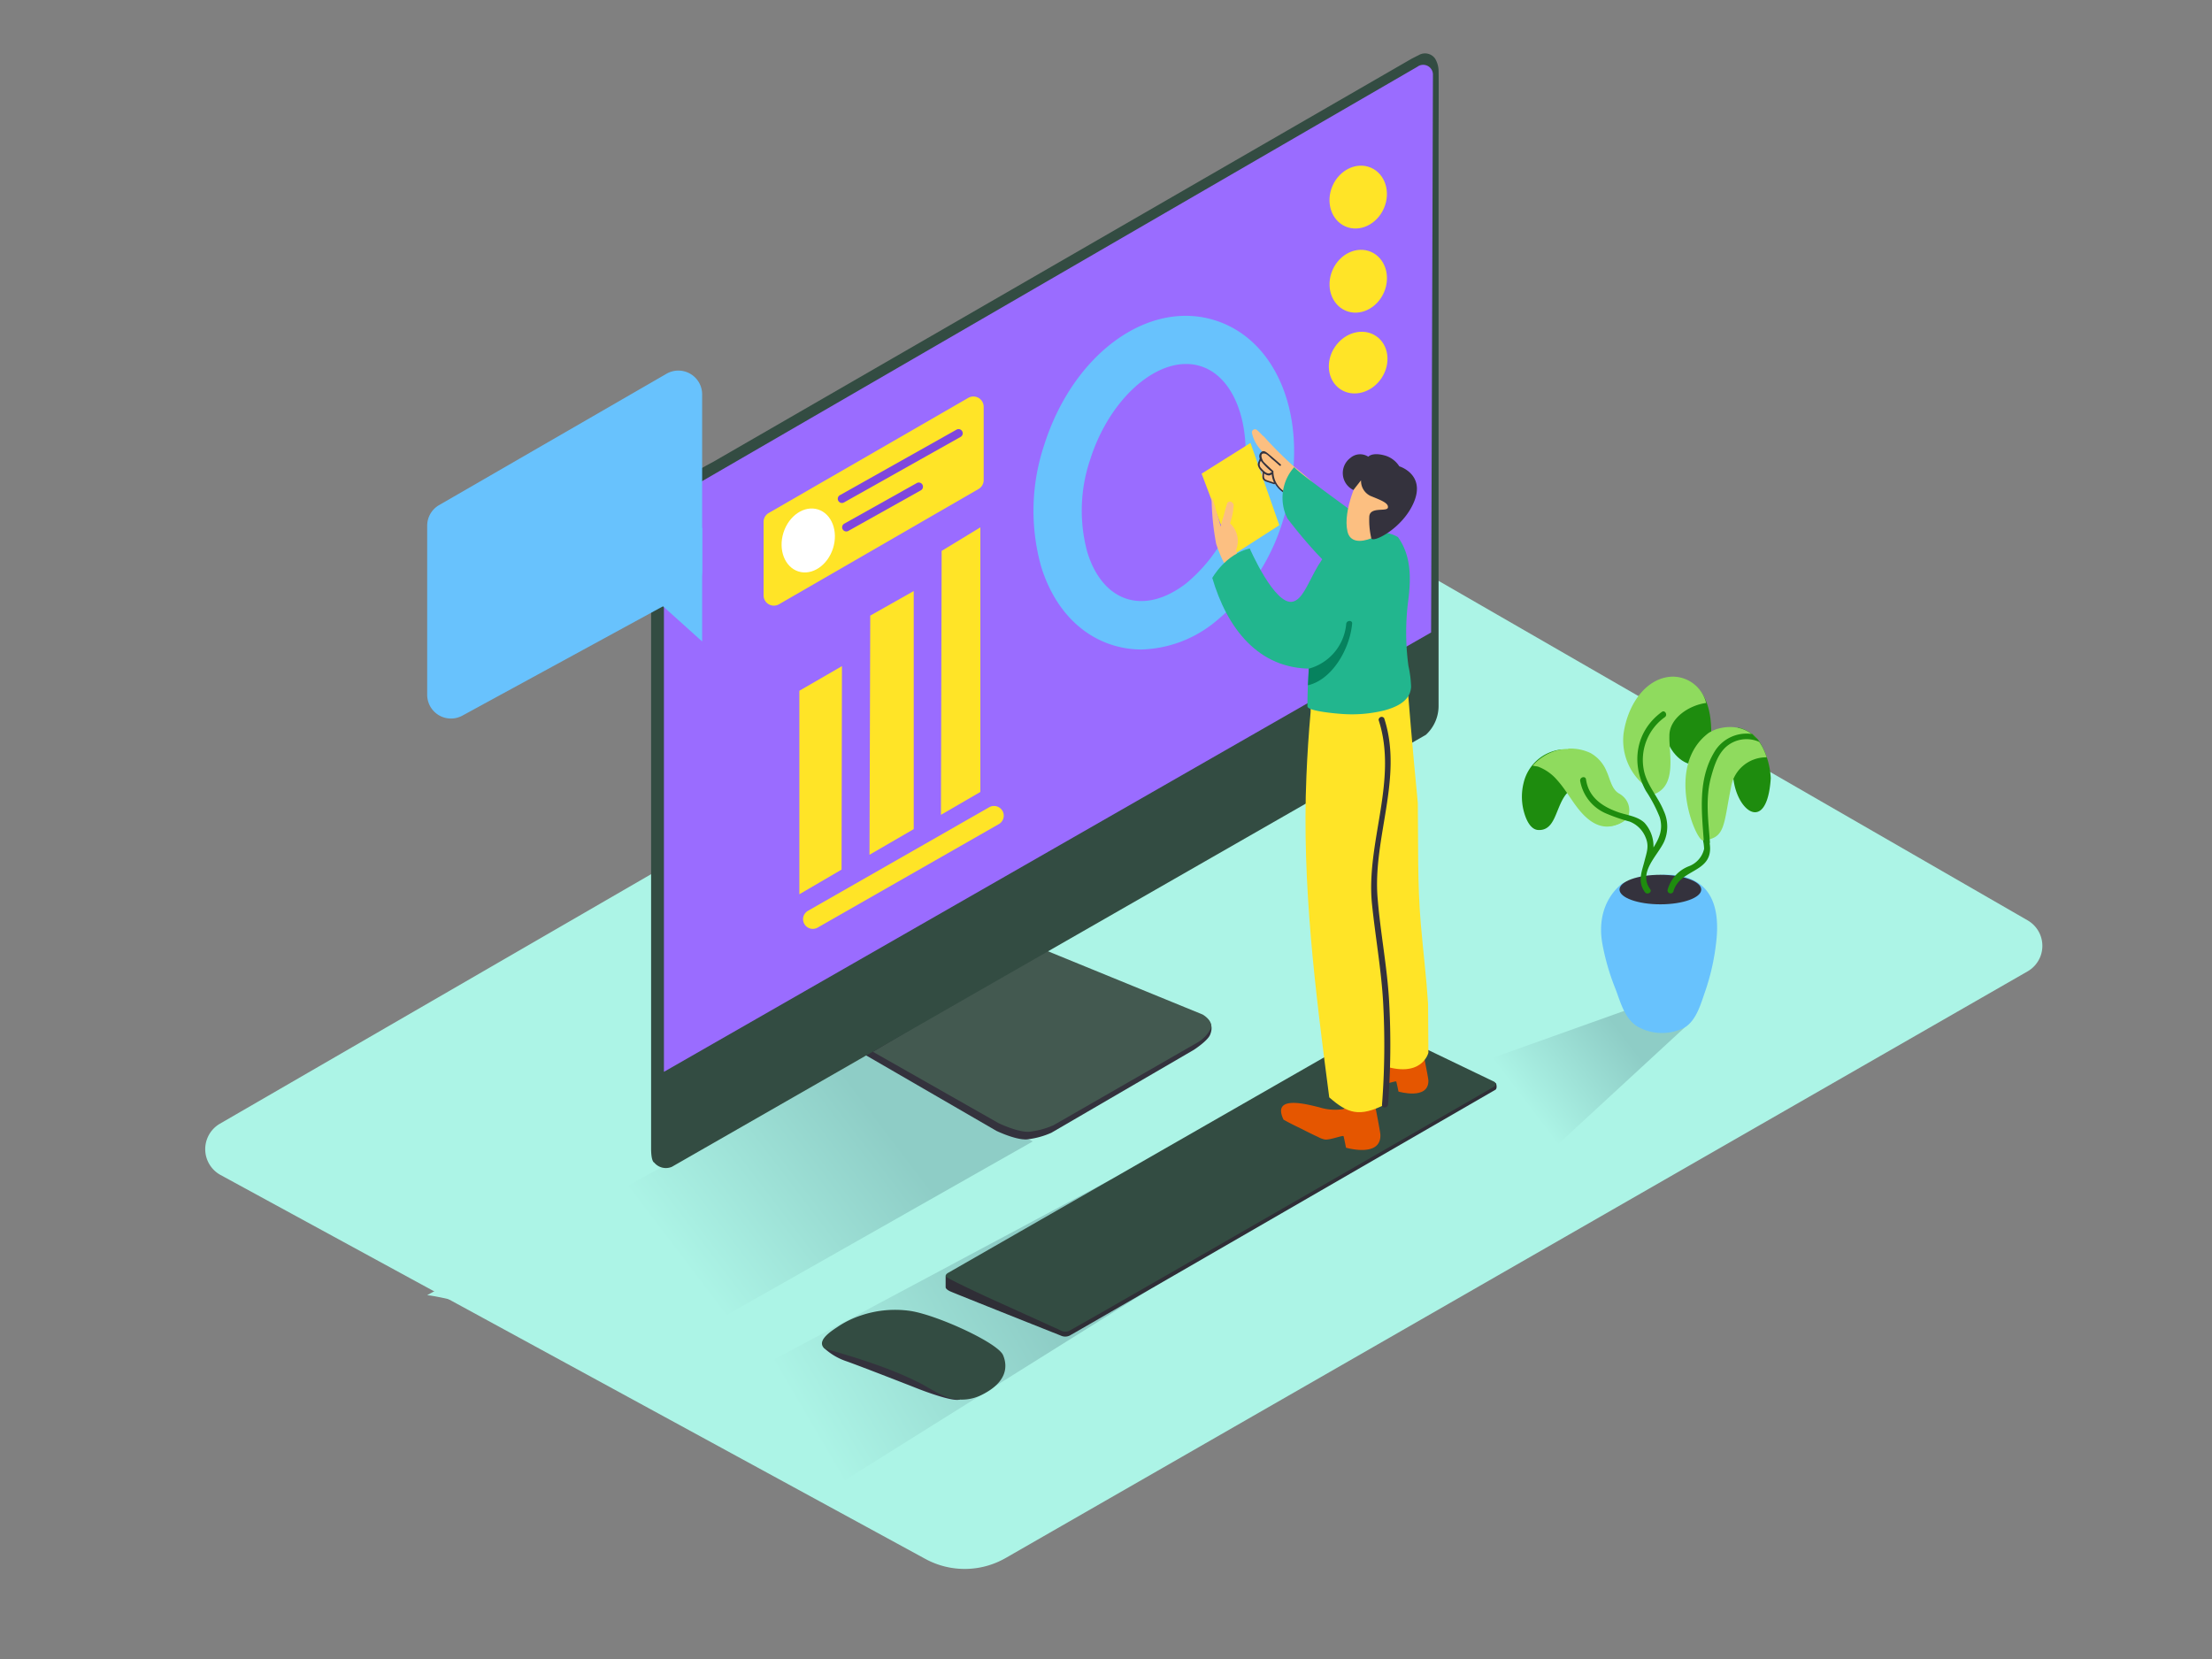 <svg id="Layer_1" data-name="Layer 1" xmlns="http://www.w3.org/2000/svg" xmlns:xlink="http://www.w3.org/1999/xlink" viewBox="0 0 400 300"><rect x="0" y="0" width="400" height="300" fill="#808080" stroke="none"/><defs><linearGradient id="linear-gradient" x1="274.42" y1="197.65" x2="291.62" y2="184.57" gradientUnits="userSpaceOnUse"><stop offset="0" stop-color="#acf4e6"/><stop offset="1" stop-color="#8ecdc6"/></linearGradient><linearGradient id="linear-gradient-2" x1="145.65" y1="256.8" x2="185.96" y2="233.19" xlink:href="#linear-gradient"/><linearGradient id="linear-gradient-3" x1="122.66" y1="227.34" x2="157.79" y2="200.62" xlink:href="#linear-gradient"/></defs><title>-</title><path d="M235.66,90.93l131,75.5a5.32,5.32,0,0,1,0,9.22L181.85,281.74a14.88,14.88,0,0,1-14.52.16L39.89,212.48a5.32,5.32,0,0,1-.12-9.28L237.46,88.8" fill="#acf4e6"/><path d="M295.47,182.17l-42.59,15.21s-3.77,7.15,17.65,19.88l34.09-31.44" fill="url(#linear-gradient)"/><polyline points="200.92 213.28 123.74 254.5 150.57 269.05 223.99 223.1" fill="url(#linear-gradient-2)"/><path d="M157.86,190.2l-80.61,44s14,1.49,35.44,14.21l74.06-42" fill="url(#linear-gradient-3)"/><path d="M188.52,173.18l29.85,11.2s1.25.81.45,2.75c-.46,1.11-2.93,2.71-2.93,2.71l-25.77,15a14.86,14.86,0,0,1-4.44,1.2c-2.06.12-5.51-1.55-5.51-1.55l-24-13.9Z" fill="#34323d"/><path d="M188.94,171.79l28.52,11.66s2,1.09,1.47,2.57a6.16,6.16,0,0,1-2.55,2.59l-25.84,14.85a14.86,14.86,0,0,1-4.44,1.2c-2.06.12-5.51-1.55-5.51-1.55L157.86,190.2Z" fill="#435950"/><path d="M121.49,211a2.75,2.75,0,0,1-3.19-.77s-.56-.11-.56-2.56V94a7,7,0,0,1,2.49-5.14,82.23,82.23,0,0,1,8.7-5.32L255.28,10.61l1.42-.72a2.23,2.23,0,0,1,2.82.72,4.54,4.54,0,0,1,.62,2.07c.05,1.19,0,12.68,0,12.68v102.3a7.07,7.07,0,0,1-2.3,5.22Z" fill="#334c42"/><path d="M120.06,193.82V95.71c0-3.26.45-5.08,3-6.44L256.31,12.07a1.76,1.76,0,0,1,2.81,1.42l-.33,100.88Z" fill="#9a6cff"/><path d="M148.83,243.59a11.19,11.19,0,0,0,4.29,2.59c2.81,1,12.11,4.64,12.11,4.64s6.58,2.69,8.28,2.28-19.37-9.51-19.37-9.51Z" fill="#34323d"/><path d="M170.2,252.19a11.53,11.53,0,0,0,1.65.64,8.07,8.07,0,0,0,5.81-.66c4.22-2.14,4.67-4.87,3.73-7.11s-11.93-7.26-16.75-8a19.27,19.27,0,0,0-8.82.77,17.31,17.31,0,0,0-4.28,2.06c-.88.6-3.64,2.25-2.72,3.65a1.52,1.52,0,0,0,.91.51c3.6,1,7.19,2.13,10.7,3.45,2,.76,4,1.64,5.92,2.6C167.63,250.78,168.89,251.58,170.2,252.19Z" fill="#334c42"/><path d="M171,230.67,171,232.8s0,.33.81.71,20,8,20,8a1.87,1.87,0,0,0,1.63,0c.81-.43,77-44.46,77-44.46s.37-.23.09-1.16l-1.19-.47" fill="#2f2e36"/><path d="M171.54,230.12s-.75.36-.44.75,7.32,3.64,7.32,3.64l13.23,6a1.83,1.83,0,0,0,1.6.19c.86-.33,77-44.24,77-44.24a.62.62,0,0,0,.17-.58s0-.18-.38-.35-19.92-9.58-19.92-9.58a1.78,1.78,0,0,0-1.37-.07C248.19,186.18,171.54,230.12,171.54,230.12Z" fill="#334c42"/><path d="M77.25,95.06v30.57a4.3,4.3,0,0,0,6.36,3.78L124.73,107a4.3,4.3,0,0,0,2.24-3.78V71.32a4.3,4.3,0,0,0-6.45-3.73L79.4,91.34A4.3,4.3,0,0,0,77.25,95.06Z" fill="#68c2fd"/><polyline points="126.97 95.36 126.97 116 118.19 108.1" fill="#68c2fd"/><ellipse cx="245.61" cy="35.65" rx="5.79" ry="5.07" transform="translate(114.94 246.64) rotate(-66.49)" fill="#ffe427"/><polygon points="144.55 124.91 144.55 161.71 152.18 157.25 152.25 120.46 144.55 124.91" fill="#ffe427"/><polygon points="157.37 111.32 157.23 154.57 165.23 149.93 165.23 106.88 157.37 111.32" fill="#ffe427"/><polygon points="170.28 99.62 170.15 147.35 177.28 143.21 177.28 95.36 170.28 99.62" fill="#ffe427"/><ellipse cx="245.61" cy="50.86" rx="5.79" ry="5.07" transform="translate(101 255.79) rotate(-66.49)" fill="#ffe427"/><ellipse cx="245.61" cy="65.58" rx="5.79" ry="5.07" transform="translate(54.5 233.22) rotate(-56.21)" fill="#ffe427"/><path d="M206.43,117.45a17.49,17.49,0,0,1-5.31-.82c-6.07-1.93-10.63-7-12.85-14.18a37.46,37.46,0,0,1,.56-22c5.23-16.47,18.81-26.36,30.93-22.51S237.27,77.65,232,94.12h0a37.46,37.46,0,0,1-12.26,18.33A22,22,0,0,1,206.43,117.45Zm8.05-51.63c-6.66,0-14.13,7.18-17.32,17.22a28.69,28.69,0,0,0-.53,16.84c1.35,4.39,3.88,7.38,7.14,8.41s7,.05,10.68-2.76a28.68,28.68,0,0,0,9.27-14.06c3.62-11.4.59-23-6.6-25.25A8.68,8.68,0,0,0,214.48,65.82Z" fill="#68c2fd"/><path d="M145.22,166.22v0a1.76,1.76,0,0,0,2.63,1.52l32.78-18.72a1.76,1.76,0,0,0,.88-1.52h0a1.76,1.76,0,0,0-2.62-1.53L146.11,164.7A1.76,1.76,0,0,0,145.22,166.22Z" fill="#ffe427"/><path d="M138.08,94.39v13.27a1.86,1.86,0,0,0,2.79,1.61l36.08-20.84a1.86,1.86,0,0,0,.93-1.61V73.56a1.86,1.86,0,0,0-2.79-1.61L139,92.77A1.86,1.86,0,0,0,138.08,94.39Z" fill="#ffe427"/><ellipse cx="146.15" cy="97.72" rx="5.88" ry="4.7" transform="translate(8.8 207.47) rotate(-72.39)" fill="#fff"/><path d="M152.63,90.85,173.72,79a.75.75,0,0,0-.76-1.3L151.87,89.55a.75.75,0,0,0,.76,1.3Z" fill="#7f47dd"/><path d="M153.42,96l13.11-7.34a.75.75,0,0,0-.76-1.3l-13.11,7.34a.75.75,0,0,0,.76,1.3Z" fill="#7f47dd"/><polygon points="222.68 100.54 231.34 94.97 226.13 80.1 217.29 85.65 221.63 97.16 222.68 100.54" fill="#ffe427"/><path d="M224.1,101.89l-.56-2.49a4.32,4.32,0,0,0-1.11-4.76,11.42,11.42,0,0,0,.65-3.26.47.47,0,0,0-.18-.41.56.56,0,0,0-1,.08c-.25.78-.46,1.57-.66,2.37a14.28,14.28,0,0,0-.51,1.8c-.13-.52-.27-1-.42-1.55v0a.5.5,0,0,0-.07-.19l-.13-.42q-.35-1.43-.83-2.82l0-.06a.4.4,0,0,0-.18-.21,46.72,46.72,0,0,0,.82,8.38,26.74,26.74,0,0,0,1.35,3.31.47.47,0,0,0,.17.18c.1.31.2.61.33.91l0,.06.08.28a.55.55,0,0,0,1,0c.37.24,1,0,.84-.48A.54.54,0,0,0,224.1,101.89Z" fill="#fcbf81"/><path d="M237.59,87.61c.28-.17-3.43-3.1-3.75-3.38a69.23,69.23,0,0,1-5.31-5.32.47.47,0,0,0-.2-.13,11.82,11.82,0,0,0-1-1,.56.56,0,0,0-.93.54,6.52,6.52,0,0,0,1.85,3.29c-.18.36-.38.76-.53,1.16a.23.23,0,0,1,.15.22,1.69,1.69,0,0,1-.13.57,1.21,1.21,0,0,1-.16.36.27.27,0,0,1-.13.1,1.75,1.75,0,0,0,.75,1.32,2.23,2.23,0,0,0,.33,1.57l.06.05.09,0a16.32,16.32,0,0,1,2.28.78.25.25,0,0,1,0,.41,14.62,14.62,0,0,0,1.75.19.47.47,0,0,0,.36-.12l.26.14a.57.57,0,0,0,.84-.48.65.65,0,0,0,0-.2l.25.16a.64.64,0,0,0,.78.62.65.65,0,0,0,.55-.69.76.76,0,0,0-.06-.25l.59.51a.15.15,0,0,0,.26-.12.13.13,0,0,0,0-.07,8.71,8.71,0,0,1,.88,1C241.32,92.16,237.7,87.73,237.59,87.61Zm-2.41.56a.35.35,0,0,1-.42-.22.58.58,0,0,0,.43-.22h0a.15.15,0,0,0,.21-.08l0,0A.35.35,0,0,1,235.18,88.16Z" fill="#fcbf81"/><path d="M236.84,87.72a6.07,6.07,0,0,1-1.91-1.23,1.17,1.17,0,0,0-1.68,0,6.84,6.84,0,0,1-.32-.88,1.23,1.23,0,0,0-2.37.65,6,6,0,0,0,1.87,3.12,10,10,0,0,0,3.22,1.54,1.26,1.26,0,0,0,1.54-1.42l.08-.11A1.24,1.24,0,0,0,236.84,87.72Z" fill="#fcbf81"/><path d="M233.39,89.4a4.31,4.31,0,0,1-3.12-4.09.14.14,0,0,0,0-.11l0,0L229,84c-.18-.18-.37-.35-.53-.54s-.89-1.72.33-1.41c.37.09,1,.8,1.33,1.06s.84.72,1.25,1.09c.15.13.36-.08.22-.22q-1.13-1-2.34-2c-.38-.29-.76-.6-1.2-.22a1,1,0,0,0-.26,1.16c-.09.4-.4.78-.34,1.21a2.1,2.1,0,0,0,.69,1.07l.19.19a.15.15,0,0,0,0,.08c0,.5-.21,1.09.26,1.43a2.29,2.29,0,0,0,.65.28l1.12.37a.14.14,0,0,0,.18-.1,5,5,0,0,0,2.8,2.23C233.5,89.76,233.58,89.46,233.39,89.4Zm-5.31-4.72a.93.93,0,0,1-.23-1c0-.12.09-.24.14-.35a11.66,11.66,0,0,0,2,2s0,.07,0,.1a.14.14,0,0,0-.16,0C229.27,86,228.41,85.08,228.08,84.68Zm1,2.14a.64.64,0,0,1-.5-.56,3.38,3.38,0,0,1,0-.64c.43.32,1,.53,1.39.14a4.29,4.29,0,0,0,.43,1.52C230,87.12,229.5,87,229.06,86.82Z" fill="#34323d"/><path d="M250.61,97.15c-.43-.78-15.69-11.42-16.57-12.68a8.31,8.31,0,0,0-1.23,9.29s8.22,11,12.8,12.23" fill="#22b68e"/><path d="M219.22,104.51s2.35-4.27,6.77-5.34c0,0,4.55,10.47,7.82,9.62s3.63-9.82,11.09-12,2.08,24-7.64,24.12S221.88,113.56,219.22,104.51Z" fill="#22b68e"/><path d="M248.13,197.24l-3.48,1.57a2,2,0,0,1-1.34,1.44.8.8,0,0,1-.48.32,9.42,9.42,0,0,1-4.31-.35c-1.76-.4-8.66-2.43-6.42,2.24,1.29.76,2.72,1.39,4,2.05.74.37,1.48.74,2.23,1.08a4.25,4.25,0,0,0,1.3.48c1,.07,3.25-.84,3.33-.6s.44,2.07.44,2.07,6.29,1.84,6.22-2.27C249.65,204.73,248.13,197.24,248.13,197.24Z" fill="#e55600"/><path d="M251.29,191.4s-6.25-2.2-7.71-2.19-3.85.7-1.51,3.2c0,0,6.68,3.64,7.53,3.7s2.83-.73,2.9-.52.39,1.8.39,1.8,5.47,1.6,5.41-2c0-.47-1.33-7-1.33-7" fill="#e55600"/><path d="M250.22,160.17c-.22-12.11-.78-24.27.81-36.32-.14-3.09,2-1.28,1.78-2.49-1.88-9.83-15.38,3.13-15.38,3.13-.55.52-.37,3.57-.43,4.27q-.52,5.79-.76,11.6c-.83,19.55,1.6,38.74,4.13,58.08,3.32,2.89,5.4,3.66,10.19,1.24,0-12.79-.12-25.58-.33-38.36Q250.23,160.74,250.22,160.17Z" fill="#ffe427"/><path d="M258.24,181.49c-.31-4.81-.9-9.61-1.31-14.37-.63-7.3-.45-14.61-.54-21.92-.91-9.06-1.83-20.58-1.83-20.58l-7.5,2.09s-4.87,63.16,2.61,65.84,8.63-2.19,8.63-2.19S258.29,186.65,258.24,181.49Z" fill="#ffe427"/><path d="M255.17,124.19a20.15,20.15,0,0,0-.48-3.77,44.91,44.91,0,0,1,0-12.1c.46-3.88.49-7.89-1.9-11.2-3.45-2-8.25-.21-11.16,1.93-3.93,2.9-5.25,22.59-5.2,28.68,0,.86,5.22,1.3,5.8,1.34a24.53,24.53,0,0,0,8.08-.6c1.88-.51,4.22-1.44,4.75-3.54A3.92,3.92,0,0,0,255.17,124.19Z" fill="#22b68e"/><path d="M250.3,129.87a.55.55,0,0,0-1,.34c3.56,10.9-2.34,22.17-1.2,33.28.6,5.85,1.64,11.62,2,17.51a140.44,140.44,0,0,1-.19,18.77c-.05.7,1,.64,1.09-.05a140.44,140.44,0,0,0,.19-18.77c-.36-6.21-1.57-12.3-2.07-18.48C248.18,151.54,253.82,140.65,250.3,129.87Z" fill="#34323d"/><path d="M243.44,112.82a9.22,9.22,0,0,1-6.78,8.1c0,.37-.12,2.67-.15,3,4.36-1,7.57-6.51,8-11.14C244.6,112.12,243.51,112.12,243.44,112.82Z" fill="#06825e"/><path d="M246.07,86c-.33.07-3.32,6.26-2.4,10.13s7.58.2,9.33-2.65S252.28,84.63,246.07,86Z" fill="#fcbf81"/><path d="M246.12,86.85a3,3,0,0,0,1.71,2.83c1.8.74,3.29,1.26,3.15,2.1s-3.29-.25-3.37,1.67a14.37,14.37,0,0,0,.36,3.86c.16,1,5.74-1.72,7.74-6.58s-2.45-6.35-2.67-6.4a4.58,4.58,0,0,0-2.76-2c-2.19-.57-2.85.26-2.85.26a2.68,2.68,0,0,0-3.24.22,3.41,3.41,0,0,0,.55,5.8Z" fill="#34323d"/><path d="M283.55,135.38a8.38,8.38,0,0,1,4.08.8,6.63,6.63,0,0,1,2.88,3.28c.63,1.32.9,3.2,2.21,4a3.83,3.83,0,0,1,1.29,1.12,3.36,3.36,0,0,1,.4,3.13c-.58,1.16-3,1.87-4.09,1.66" fill="#8fdb5e"/><path d="M282.48,135.52a7.87,7.87,0,0,0-6.95,6,10.39,10.39,0,0,0-.05,4.91c.31,1.3,1.08,3.56,2.67,3.66,2.15.13,2.84-1.88,3.52-3.53s1.39-3.47,3.11-4.12a4.63,4.63,0,0,1,5,1.12Z" fill="#1e8c0e"/><path d="M292.31,144.25c-1.3-1.68-2.38-3.51-3.63-5.22a15.55,15.55,0,0,0-2.52-3c-3-1.45-6.75-.12-9,2.42.3.09.72.11,1,.19a8.51,8.51,0,0,1,3.42,2.42c1.32,1.46,2.35,3.25,3.52,4.81,1.9,2.52,4.42,4.6,7.67,3.09C294.85,147.95,293.22,145.43,292.31,144.25Z" fill="#8fdb5e"/><path d="M302.85,122.64s6.73-.53,6.6,10.12-10.18,3.64-8-2.77" fill="#1e8c0e"/><path d="M301.88,133.12c-.07-3.24,3.57-5.6,6.64-6a6.22,6.22,0,0,0-6.09-4.76c-4.61.12-8.06,4.8-8.84,10.32a10.56,10.56,0,0,0,3.39,9l2.22,1.9C303.3,142,301.78,136.07,301.88,133.12Z" fill="#8fdb5e"/><path d="M320.21,140.73a14.06,14.06,0,0,0-1.56-5.78,6.37,6.37,0,0,0-4.38-3.39l-3.79,7.3s5.65-9.88,3.34-2.27,5.3,16.13,6.34,4.79C320.18,141.16,320.19,140.95,320.21,140.73Z" fill="#1e8c0e"/><path d="M293.43,159.73s-5.06,3.3-3.66,11a42.32,42.32,0,0,0,2.25,7.82c1,2.51,1.7,5.74,4.23,7.16a9,9,0,0,0,8.37.11c2.17-1.33,2.95-4.34,3.74-6.58a40.85,40.85,0,0,0,1.94-8.51C312.7,152.1,293.43,159.73,293.43,159.73Z" fill="#68c2fd"/><ellipse cx="300.25" cy="160.86" rx="7.39" ry="2.67" fill="#34323d"/><path d="M300.85,146.62c-1-2.49-3-4.58-3.57-7.25a9.49,9.49,0,0,1,3.78-9.69c.56-.41,0-1.36-.55-.94-4.72,3.43-5.64,9.29-2.88,14.28a26,26,0,0,1,2.49,4.73c.68,2.22-.08,3.83-1.12,5.5a6.33,6.33,0,0,0-1.64-4.48c-1.23-1.14-3-1.33-4.56-1.84-2.94-1-5.53-2.67-6-6-.11-.69-1.16-.4-1.05.29a7.88,7.88,0,0,0,4.54,5.82,31.64,31.64,0,0,0,4.38,1.52,5.1,5.1,0,0,1,2.89,2.83c.7,1.61.22,2.71-.17,4.27-.51,2-1.32,3.76.07,5.68.41.56,1.36,0,.94-.55-2.21-3.05,1.32-6,2.52-8.58A6.75,6.75,0,0,0,300.85,146.62Z" fill="#1e8c0e"/><path d="M314.48,139.93c-4.67-.82-7.85,2.79-7.57,7.31a17.14,17.14,0,0,0,.63,3.35,8.76,8.76,0,0,1,.62,2.9,4.41,4.41,0,0,1-2.67,3.12,6.36,6.36,0,0,0-3.94,4.33.55.55,0,0,0,1.05.29c1.08-4,6.6-3.38,6.64-7.74,0-2.13-1.11-4.12-1.24-6.25-.23-3.72,2.2-7,6.19-6.26C314.87,141.1,315.17,140.05,314.48,139.93Z" fill="#1e8c0e"/><path d="M318.65,135c-1.81-3.34-5.1-4.12-8.32-3.13a10.61,10.61,0,0,0-1.3.63c-8.11,6-2.35,19.57-1.1,19.46,4.13-.34,3.7-2.77,5.09-9.57a6.42,6.42,0,0,1,6.45-5.44A12,12,0,0,0,318.65,135Z" fill="#8fdb5e"/><path d="M316.87,132.74A6.76,6.76,0,0,0,310,136c-3,5-2.28,10.73-1.89,16.2.05.7,1.14.7,1.09,0-.29-4-.84-7.87.23-11.75.53-1.9,1.16-4,2.68-5.38a5.6,5.6,0,0,1,6.1-.87l-.41-.56C317.46,133.37,317.17,133.06,316.87,132.74Z" fill="#1e8c0e"/></svg>